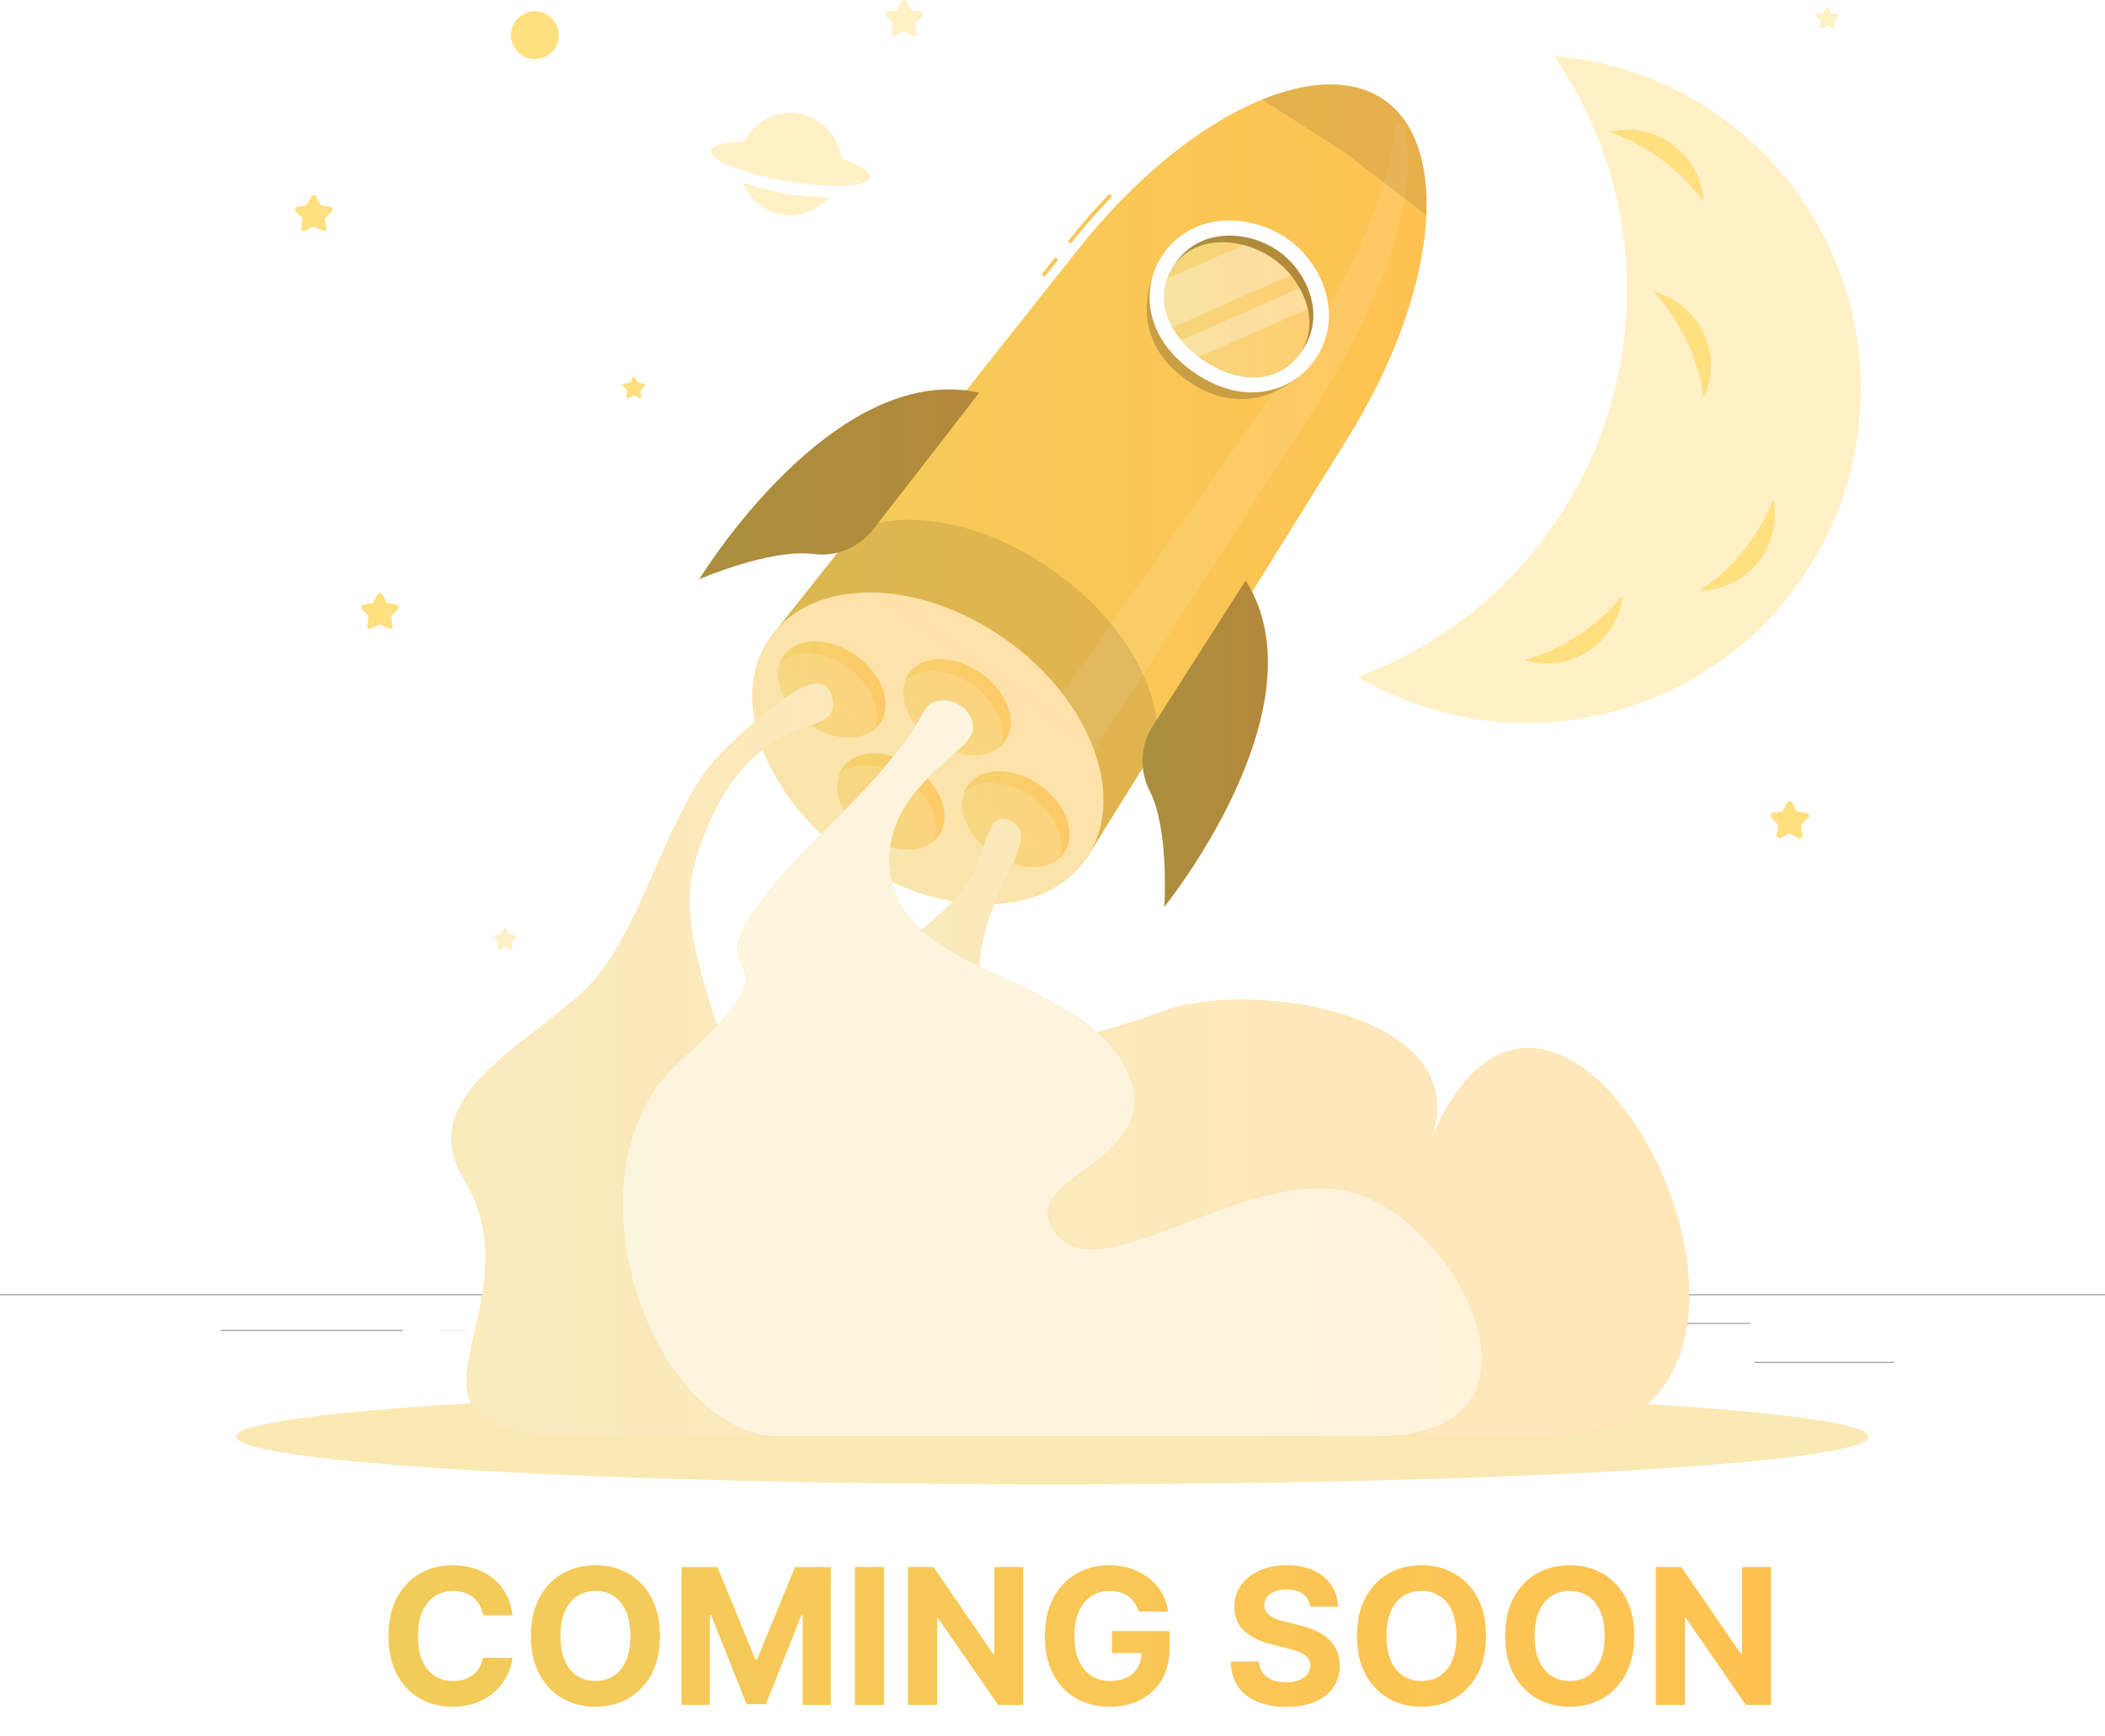 <svg width="200" height="165" viewBox="0 0 200 165" fill="none" xmlns="http://www.w3.org/2000/svg">
<path d="M200 122.984H0V123.084H200V122.984Z" fill="#9D999A"/>
<path d="M179.961 129.419H166.713V129.519H179.961V129.419Z" fill="#9D999A"/>
<path d="M132.488 130.508H129.012V130.608H132.488V130.508Z" fill="#EBEBEB"/>
<path d="M166.313 125.709H158.637V125.809H166.313V125.709Z" fill="#9D999A"/>
<path d="M38.26 126.378H20.984V126.478H38.26V126.378Z" fill="#9D999A"/>
<path d="M44.356 126.378H41.824V126.478H44.356V126.378Z" fill="#EBEBEB"/>
<path d="M90.06 128.066H52.588V128.166H90.06V128.066Z" fill="#EBEBEB"/>
<path d="M86.147 0.159L86.483 0.843C86.503 0.883 86.532 0.918 86.569 0.943C86.605 0.969 86.647 0.986 86.691 0.991L87.447 1.103C87.497 1.111 87.544 1.132 87.583 1.165C87.621 1.198 87.65 1.241 87.665 1.289C87.68 1.337 87.682 1.389 87.67 1.438C87.657 1.487 87.632 1.532 87.595 1.567L87.051 2.103C87.019 2.133 86.995 2.171 86.981 2.213C86.967 2.255 86.964 2.3 86.971 2.343L87.099 3.095C87.109 3.146 87.104 3.198 87.085 3.246C87.066 3.295 87.033 3.336 86.991 3.366C86.949 3.397 86.899 3.414 86.848 3.417C86.796 3.42 86.745 3.408 86.699 3.383L86.023 3.027C85.984 3.007 85.941 2.997 85.897 2.997C85.853 2.997 85.81 3.007 85.771 3.027L85.091 3.383C85.046 3.408 84.995 3.42 84.943 3.417C84.891 3.414 84.842 3.397 84.8 3.366C84.758 3.336 84.725 3.295 84.706 3.246C84.687 3.198 84.682 3.146 84.691 3.095L84.823 2.343C84.83 2.3 84.826 2.255 84.812 2.213C84.798 2.172 84.775 2.134 84.743 2.103L84.195 1.567C84.159 1.532 84.133 1.487 84.121 1.437C84.109 1.388 84.111 1.336 84.127 1.288C84.143 1.239 84.172 1.196 84.211 1.164C84.25 1.131 84.297 1.11 84.347 1.103L85.103 0.991C85.147 0.985 85.189 0.968 85.225 0.943C85.262 0.917 85.291 0.883 85.311 0.843L85.647 0.159C85.669 0.112 85.705 0.071 85.749 0.043C85.793 0.015 85.845 0 85.897 0C85.95 0 86.001 0.015 86.046 0.043C86.09 0.071 86.125 0.112 86.147 0.159Z" fill="#FFF0C5"/>
<path d="M36.344 56.498L36.684 57.186C36.704 57.225 36.733 57.259 36.768 57.285C36.804 57.311 36.845 57.327 36.888 57.334L37.644 57.446C37.695 57.453 37.742 57.474 37.781 57.507C37.82 57.539 37.849 57.582 37.865 57.63C37.881 57.679 37.883 57.73 37.871 57.78C37.858 57.829 37.833 57.874 37.796 57.91L37.248 58.442C37.217 58.473 37.194 58.512 37.18 58.554C37.167 58.597 37.164 58.642 37.172 58.686L37.3 59.438C37.31 59.489 37.305 59.541 37.286 59.589C37.267 59.637 37.234 59.679 37.192 59.709C37.15 59.739 37.1 59.757 37.049 59.76C36.997 59.763 36.946 59.751 36.9 59.726L36.224 59.37C36.185 59.35 36.141 59.34 36.096 59.34C36.052 59.34 36.008 59.35 35.968 59.37L35.292 59.726C35.247 59.751 35.196 59.763 35.144 59.76C35.093 59.757 35.043 59.739 35.001 59.709C34.959 59.679 34.926 59.637 34.907 59.589C34.888 59.541 34.883 59.489 34.892 59.438L35.02 58.686C35.028 58.642 35.026 58.597 35.012 58.554C34.999 58.512 34.976 58.473 34.944 58.442L34.4 57.91C34.364 57.874 34.338 57.829 34.326 57.78C34.314 57.73 34.316 57.679 34.332 57.63C34.348 57.582 34.377 57.539 34.416 57.507C34.455 57.474 34.502 57.453 34.552 57.446L35.308 57.334C35.352 57.327 35.393 57.311 35.429 57.285C35.464 57.259 35.493 57.225 35.512 57.186L35.852 56.498C35.874 56.451 35.909 56.412 35.953 56.384C35.996 56.356 36.047 56.342 36.098 56.342C36.15 56.342 36.2 56.356 36.244 56.384C36.288 56.412 36.322 56.451 36.344 56.498Z" fill="#FFDF7F"/>
<path d="M30.064 18.698L30.4 19.382C30.419 19.421 30.448 19.456 30.483 19.483C30.518 19.509 30.56 19.526 30.604 19.534L31.36 19.642C31.41 19.649 31.457 19.671 31.496 19.704C31.535 19.737 31.563 19.78 31.579 19.829C31.595 19.877 31.597 19.929 31.585 19.979C31.573 20.028 31.548 20.074 31.512 20.11L30.964 20.642C30.933 20.673 30.909 20.711 30.895 20.752C30.881 20.794 30.878 20.838 30.884 20.882L31.016 21.638C31.025 21.688 31.02 21.741 31.001 21.789C30.982 21.837 30.949 21.879 30.907 21.909C30.865 21.939 30.816 21.957 30.764 21.96C30.712 21.963 30.661 21.951 30.616 21.926L29.94 21.57C29.9 21.548 29.856 21.537 29.812 21.537C29.767 21.537 29.723 21.548 29.684 21.57L29.008 21.926C28.962 21.951 28.911 21.963 28.859 21.96C28.808 21.957 28.758 21.939 28.716 21.909C28.674 21.879 28.641 21.837 28.622 21.789C28.603 21.741 28.598 21.688 28.608 21.638L28.736 20.882C28.744 20.838 28.741 20.793 28.727 20.751C28.713 20.709 28.688 20.672 28.656 20.642L28.112 20.11C28.074 20.075 28.047 20.03 28.034 19.98C28.021 19.93 28.023 19.878 28.038 19.829C28.053 19.78 28.082 19.736 28.122 19.703C28.161 19.67 28.209 19.649 28.26 19.642L29.016 19.534C29.06 19.526 29.102 19.509 29.138 19.483C29.174 19.456 29.203 19.422 29.224 19.382L29.56 18.698C29.581 18.649 29.617 18.608 29.661 18.579C29.706 18.55 29.758 18.534 29.812 18.534C29.865 18.534 29.917 18.55 29.962 18.579C30.006 18.608 30.042 18.649 30.064 18.698Z" fill="#FFDF7F"/>
<path d="M60.372 35.892L60.572 36.292C60.584 36.315 60.602 36.336 60.623 36.351C60.645 36.366 60.669 36.376 60.696 36.38L61.148 36.444C61.178 36.449 61.206 36.462 61.229 36.482C61.252 36.502 61.269 36.528 61.278 36.557C61.287 36.586 61.288 36.617 61.281 36.647C61.273 36.676 61.258 36.703 61.236 36.724L60.912 37.044C60.892 37.062 60.878 37.085 60.87 37.11C60.861 37.135 60.859 37.162 60.864 37.188L60.94 37.636C60.946 37.666 60.944 37.698 60.932 37.726C60.921 37.755 60.902 37.78 60.877 37.798C60.852 37.817 60.823 37.827 60.792 37.829C60.761 37.831 60.73 37.823 60.704 37.808L60.304 37.596C60.28 37.584 60.254 37.578 60.228 37.578C60.201 37.578 60.175 37.584 60.152 37.596L59.752 37.808C59.725 37.823 59.694 37.831 59.663 37.829C59.633 37.827 59.603 37.817 59.578 37.798C59.553 37.78 59.534 37.755 59.523 37.726C59.512 37.698 59.509 37.666 59.516 37.636L59.592 37.188C59.596 37.162 59.594 37.135 59.586 37.11C59.577 37.085 59.563 37.062 59.544 37.044L59.216 36.724C59.194 36.703 59.178 36.675 59.171 36.646C59.163 36.616 59.165 36.584 59.174 36.555C59.184 36.526 59.201 36.5 59.225 36.48C59.249 36.461 59.277 36.448 59.308 36.444L59.76 36.38C59.786 36.376 59.811 36.366 59.832 36.351C59.854 36.336 59.871 36.315 59.884 36.292L60.084 35.892C60.099 35.867 60.12 35.847 60.145 35.832C60.17 35.818 60.199 35.81 60.228 35.81C60.257 35.81 60.285 35.818 60.31 35.832C60.336 35.847 60.357 35.867 60.372 35.892Z" fill="#FFDF7F"/>
<path d="M48.112 88.306L48.312 88.706C48.324 88.73 48.342 88.75 48.363 88.766C48.385 88.782 48.41 88.793 48.436 88.798L48.888 88.862C48.919 88.866 48.947 88.878 48.971 88.898C48.995 88.918 49.012 88.944 49.022 88.973C49.031 89.002 49.032 89.033 49.025 89.063C49.018 89.093 49.002 89.12 48.98 89.142L48.652 89.458C48.633 89.477 48.618 89.5 48.61 89.526C48.602 89.552 48.6 89.579 48.604 89.606L48.684 90.054C48.69 90.084 48.686 90.115 48.675 90.144C48.663 90.172 48.643 90.197 48.618 90.215C48.593 90.233 48.564 90.243 48.533 90.245C48.502 90.247 48.471 90.24 48.444 90.226L48.044 90.014C48.021 90.002 47.995 89.995 47.968 89.995C47.942 89.995 47.916 90.002 47.892 90.014L47.492 90.226C47.465 90.239 47.435 90.245 47.405 90.243C47.375 90.24 47.346 90.23 47.322 90.212C47.297 90.194 47.278 90.17 47.267 90.142C47.255 90.114 47.252 90.083 47.256 90.054L47.332 89.606C47.337 89.579 47.336 89.552 47.328 89.526C47.321 89.501 47.307 89.477 47.288 89.458L46.96 89.142C46.938 89.12 46.923 89.094 46.915 89.064C46.908 89.034 46.909 89.003 46.918 88.974C46.927 88.945 46.944 88.919 46.967 88.899C46.99 88.879 47.018 88.866 47.048 88.862L47.5 88.798C47.527 88.794 47.552 88.783 47.574 88.767C47.595 88.751 47.613 88.73 47.624 88.706L47.828 88.306C47.843 88.281 47.863 88.26 47.888 88.246C47.913 88.231 47.941 88.224 47.97 88.224C47.999 88.224 48.027 88.231 48.052 88.246C48.077 88.26 48.098 88.281 48.112 88.306Z" fill="#FFF0C5"/>
<path d="M173.761 0.784L173.961 1.184C173.972 1.208 173.99 1.229 174.011 1.244C174.033 1.26 174.058 1.269 174.085 1.272L174.537 1.34C174.567 1.344 174.596 1.357 174.62 1.377C174.643 1.396 174.661 1.422 174.67 1.451C174.68 1.48 174.681 1.512 174.674 1.542C174.667 1.571 174.651 1.599 174.629 1.62L174.301 1.936C174.282 1.954 174.268 1.977 174.259 2.002C174.251 2.027 174.249 2.054 174.253 2.08L174.333 2.532C174.338 2.562 174.335 2.594 174.323 2.622C174.311 2.651 174.292 2.675 174.267 2.693C174.242 2.711 174.212 2.722 174.181 2.724C174.151 2.726 174.12 2.719 174.093 2.704L173.693 2.492C173.669 2.48 173.643 2.474 173.617 2.474C173.591 2.474 173.564 2.48 173.541 2.492L173.141 2.704C173.114 2.718 173.084 2.724 173.054 2.721C173.024 2.719 172.995 2.708 172.97 2.69C172.946 2.672 172.927 2.648 172.915 2.62C172.904 2.592 172.9 2.562 172.905 2.532L172.981 2.08C172.986 2.054 172.984 2.028 172.976 2.003C172.969 1.978 172.955 1.955 172.937 1.936L172.601 1.624C172.579 1.603 172.563 1.576 172.556 1.546C172.548 1.517 172.549 1.486 172.558 1.457C172.567 1.428 172.585 1.402 172.608 1.382C172.631 1.362 172.659 1.349 172.689 1.344L173.141 1.276C173.168 1.274 173.193 1.264 173.215 1.249C173.237 1.233 173.254 1.212 173.265 1.188L173.469 0.788C173.481 0.76 173.501 0.735 173.527 0.718C173.553 0.701 173.583 0.692 173.614 0.691C173.645 0.691 173.675 0.7 173.701 0.716C173.727 0.732 173.748 0.756 173.761 0.784Z" fill="#FFF0C5"/>
<path d="M170.285 76.274L170.633 76.982C170.652 77.023 170.682 77.058 170.719 77.085C170.756 77.111 170.799 77.128 170.845 77.134L171.645 77.25C171.697 77.257 171.746 77.278 171.787 77.312C171.827 77.346 171.857 77.391 171.874 77.441C171.89 77.491 171.892 77.545 171.879 77.596C171.866 77.647 171.839 77.693 171.801 77.73L171.201 78.282C171.168 78.314 171.144 78.354 171.131 78.398C171.117 78.442 171.113 78.488 171.121 78.534L171.257 79.334C171.263 79.384 171.257 79.435 171.237 79.482C171.217 79.529 171.185 79.57 171.144 79.6C171.103 79.63 171.055 79.649 171.005 79.654C170.954 79.659 170.903 79.651 170.857 79.63L170.157 79.262C170.116 79.24 170.071 79.229 170.025 79.229C169.979 79.229 169.933 79.24 169.893 79.262L169.201 79.622C169.155 79.644 169.103 79.654 169.052 79.649C169.001 79.645 168.952 79.626 168.911 79.596C168.869 79.565 168.837 79.524 168.818 79.476C168.798 79.428 168.792 79.376 168.801 79.326L168.933 78.526C168.941 78.48 168.938 78.434 168.924 78.39C168.91 78.346 168.886 78.306 168.853 78.274L168.285 77.722C168.248 77.684 168.222 77.638 168.21 77.587C168.199 77.536 168.201 77.482 168.218 77.433C168.234 77.383 168.264 77.339 168.304 77.305C168.344 77.272 168.393 77.249 168.445 77.242L169.225 77.126C169.27 77.12 169.313 77.103 169.35 77.077C169.387 77.05 169.417 77.015 169.437 76.974L169.789 76.266C169.814 76.222 169.851 76.186 169.895 76.161C169.939 76.136 169.988 76.123 170.039 76.124C170.09 76.125 170.139 76.139 170.182 76.165C170.225 76.192 170.261 76.229 170.285 76.274Z" fill="#FFDF7F"/>
<path d="M127.435 9.981C127.435 10.086 127.404 10.189 127.345 10.277C127.287 10.364 127.204 10.432 127.107 10.473C127.009 10.513 126.902 10.524 126.799 10.503C126.696 10.482 126.601 10.432 126.527 10.357C126.453 10.283 126.402 10.188 126.381 10.085C126.361 9.982 126.371 9.875 126.412 9.778C126.452 9.68 126.52 9.597 126.608 9.539C126.695 9.48 126.798 9.449 126.903 9.449C127.044 9.449 127.179 9.505 127.279 9.605C127.379 9.705 127.435 9.84 127.435 9.981Z" fill="#FFDF7F"/>
<path d="M142.705 113.089C142.705 113.194 142.673 113.297 142.615 113.384C142.557 113.472 142.473 113.54 142.376 113.58C142.279 113.62 142.172 113.631 142.069 113.61C141.966 113.59 141.871 113.539 141.796 113.465C141.722 113.39 141.671 113.296 141.651 113.192C141.63 113.089 141.641 112.982 141.681 112.885C141.721 112.788 141.79 112.705 141.877 112.646C141.965 112.588 142.067 112.557 142.173 112.557C142.243 112.556 142.312 112.57 142.377 112.596C142.442 112.623 142.5 112.662 142.55 112.711C142.6 112.761 142.639 112.82 142.665 112.884C142.692 112.949 142.705 113.019 142.705 113.089Z" fill="#FFF0C5"/>
<path d="M53.101 3.347C53.101 3.797 52.967 4.237 52.717 4.612C52.467 4.986 52.112 5.278 51.696 5.45C51.28 5.622 50.822 5.667 50.381 5.58C49.939 5.492 49.534 5.275 49.215 4.957C48.897 4.638 48.68 4.233 48.593 3.791C48.505 3.35 48.55 2.892 48.722 2.476C48.894 2.06 49.186 1.705 49.56 1.455C49.935 1.205 50.375 1.071 50.825 1.071C51.428 1.071 52.007 1.311 52.434 1.738C52.861 2.165 53.101 2.744 53.101 3.347Z" fill="#FFDF7F"/>
<path d="M74.636 18.386C76.01 18.627 77.402 18.746 78.796 18.742C78.25 19.38 77.549 19.865 76.759 20.151C75.97 20.437 75.12 20.514 74.292 20.374C73.464 20.234 72.687 19.881 72.035 19.351C71.384 18.821 70.882 18.132 70.576 17.35C71.897 17.812 73.255 18.159 74.636 18.386Z" fill="#FFF0C5"/>
<path d="M75.345 14.188C73.762 13.905 72.152 13.792 70.545 13.852C70.946 12.8 71.699 11.919 72.677 11.36C73.654 10.801 74.796 10.599 75.906 10.788C77.016 10.976 78.027 11.545 78.765 12.395C79.503 13.246 79.923 14.326 79.953 15.452C78.466 14.868 76.922 14.444 75.345 14.188Z" fill="#FFF0C5"/>
<path d="M82.653 16.849C82.808 15.934 79.555 14.622 75.388 13.918C71.221 13.214 67.718 13.385 67.563 14.3C67.409 15.214 70.661 16.527 74.828 17.231C78.995 17.935 82.499 17.764 82.653 16.849Z" fill="#FFF0C5"/>
<path d="M173.456 51.142C171.594 54.87 169.015 58.195 165.868 60.926C162.721 63.658 159.067 65.742 155.114 67.061C151.16 68.38 146.986 68.907 142.83 68.612C138.673 68.317 134.615 67.206 130.888 65.342C130.24 65.022 129.612 64.682 129.012 64.322C134.608 62.247 139.657 58.92 143.773 54.597C147.888 50.274 150.962 45.068 152.76 39.376C154.558 33.684 155.033 27.657 154.147 21.754C153.262 15.851 151.04 10.228 147.652 5.314C152.825 5.739 157.815 7.426 162.185 10.226C166.555 13.027 170.171 16.857 172.718 21.379C175.264 25.902 176.663 30.98 176.792 36.169C176.921 41.358 175.775 46.499 173.456 51.142Z" fill="#FFF0C5"/>
<path d="M158.944 13.764C159.798 14.395 160.501 15.206 161.005 16.14C161.508 17.074 161.799 18.108 161.856 19.168C160.749 17.637 159.41 16.288 157.888 15.168C156.373 14.043 154.695 13.155 152.912 12.536C153.946 12.282 155.023 12.261 156.066 12.473C157.109 12.685 158.092 13.126 158.944 13.764Z" fill="#FFDF7F"/>
<path d="M150.932 61.858C150.045 62.443 149.04 62.824 147.989 62.975C146.938 63.126 145.867 63.042 144.852 62.73C146.665 62.216 148.387 61.422 149.956 60.378C151.535 59.344 152.947 58.075 154.144 56.614C154.029 57.671 153.681 58.69 153.126 59.596C152.57 60.503 151.821 61.276 150.932 61.858Z" fill="#FFDF7F"/>
<path d="M161.865 31.657C162.319 32.617 162.555 33.666 162.555 34.727C162.555 35.789 162.319 36.838 161.865 37.797C161.616 35.929 161.076 34.111 160.265 32.409C159.466 30.701 158.411 29.124 157.137 27.733C158.165 27.998 159.123 28.487 159.94 29.166C160.758 29.844 161.415 30.695 161.865 31.657Z" fill="#FFDF7F"/>
<path d="M167.02 53.441C166.355 54.269 165.514 54.939 164.559 55.404C163.604 55.868 162.558 56.116 161.496 56.129C163.066 55.086 164.463 53.804 165.636 52.329C166.824 50.862 167.782 49.224 168.476 47.469C168.689 48.51 168.669 49.585 168.417 50.618C168.166 51.651 167.688 52.614 167.02 53.441Z" fill="#FFDF7F"/>
<path d="M99.999 141.048C142.832 141.048 177.555 139.021 177.555 136.52C177.555 134.019 142.832 131.992 99.999 131.992C57.166 131.992 22.443 134.019 22.443 136.52C22.443 139.021 57.166 141.048 99.999 141.048Z" fill="#FBE9B4"/>
<path d="M101.739 23.154L101.459 22.934C102.719 21.334 104.043 19.83 105.395 18.422L105.647 18.67C104.303 20.066 102.987 21.578 101.739 23.154Z" fill="url(#paint0_linear_807_34320)"/>
<path d="M100.245 24.47L98.955 26.097L99.231 26.315L100.521 24.689L100.245 24.47Z" fill="url(#paint1_linear_807_34320)"/>
<path d="M127.999 41.711C136.691 27.739 137.875 13.971 131.547 9.515C125.219 5.059 112.655 10.811 102.427 23.703L73.199 60.571L103.167 81.675L127.999 41.711Z" fill="url(#paint2_linear_807_34320)"/>
<path opacity="0.1" d="M124.579 39.303L99.139 78.851L96.027 72.903L121.295 36.823C128.439 26.619 132.443 17.295 132.459 12.103C132.459 12.003 132.493 11.905 132.558 11.828C132.622 11.751 132.711 11.699 132.81 11.682C132.909 11.665 133.011 11.683 133.098 11.734C133.184 11.785 133.25 11.864 133.283 11.959C135.083 17.139 131.963 27.827 124.579 39.303Z" fill="white"/>
<path d="M103.149 81.665C107.194 75.919 103.765 66.537 95.488 60.709C87.212 54.882 77.223 54.815 73.177 60.561C69.131 66.307 72.561 75.689 80.837 81.517C89.114 87.344 99.103 87.41 103.149 81.665Z" fill="url(#paint3_linear_807_34320)"/>
<path opacity="0.5" d="M103.149 81.665C107.194 75.919 103.765 66.537 95.488 60.709C87.212 54.882 77.223 54.815 73.177 60.561C69.131 66.307 72.561 75.689 80.837 81.517C89.114 87.344 99.103 87.41 103.149 81.665Z" fill="white"/>
<path opacity="0.1" d="M100.038 54.199C93.462 49.567 86.002 48.243 81.238 50.407L73.818 59.759C78.218 54.847 87.622 55.183 95.486 60.719C103.35 66.255 106.842 75.011 103.69 80.799L109.918 70.799C110.454 65.547 106.686 58.879 100.038 54.199Z" fill="black"/>
<path opacity="0.2" d="M110.571 24.047C108.747 26.935 107.371 32.339 112.791 36.151C118.211 39.963 122.835 36.855 124.935 34.151L110.571 24.047Z" fill="black"/>
<path d="M126.215 30.823C125.595 35.983 119.631 39.747 113.371 35.339C107.111 30.931 108.643 24.047 113.291 21.739C116.155 20.307 119.803 20.939 122.299 22.675C124.795 24.411 126.599 27.623 126.215 30.823Z" fill="white"/>
<path d="M114.222 34.118C111.786 32.406 110.538 30.166 110.714 27.822C110.794 26.81 111.134 25.836 111.702 24.995C112.269 24.154 113.045 23.474 113.954 23.022C116.13 21.934 119.21 22.274 121.446 23.846C123.682 25.418 125.046 28.21 124.746 30.626C124.627 31.631 124.25 32.588 123.652 33.404C123.054 34.221 122.256 34.869 121.334 35.286C119.198 36.254 116.658 35.834 114.222 34.118Z" fill="url(#paint4_linear_807_34320)"/>
<path opacity="0.3" d="M114.222 34.118C111.786 32.406 110.538 30.166 110.714 27.822C110.794 26.81 111.134 25.836 111.702 24.995C112.269 24.154 113.045 23.474 113.954 23.022C116.13 21.934 119.21 22.274 121.446 23.846C123.682 25.418 125.046 28.21 124.746 30.626C124.627 31.631 124.25 32.588 123.652 33.404C123.054 34.221 122.256 34.869 121.334 35.286C119.198 36.254 116.658 35.834 114.222 34.118Z" fill="black"/>
<path d="M114.223 34.119C111.787 32.407 110.495 30.231 110.591 27.999C110.632 27.05 110.935 26.131 111.466 25.343C111.997 24.555 112.735 23.93 113.599 23.535C115.691 22.567 118.711 22.991 120.947 24.567C123.183 26.143 124.599 28.843 124.391 31.139C124.31 32.087 123.968 32.994 123.404 33.759C122.839 34.525 122.073 35.118 121.191 35.475C119.139 36.319 116.659 35.835 114.223 34.119Z" fill="url(#paint5_linear_807_34320)"/>
<path opacity="0.2" d="M114.223 34.119C111.787 32.407 110.495 30.231 110.591 27.999C110.632 27.05 110.935 26.131 111.466 25.343C111.997 24.555 112.735 23.93 113.599 23.535C115.691 22.567 118.711 22.991 120.947 24.567C123.183 26.143 124.599 28.843 124.391 31.139C124.31 32.087 123.968 32.994 123.404 33.759C122.839 34.525 122.073 35.118 121.191 35.475C119.139 36.319 116.659 35.835 114.223 34.119Z" fill="white"/>
<path opacity="0.3" d="M122.643 26.146L111.383 31.114C110.825 30.173 110.547 29.092 110.583 27.998C110.605 27.483 110.706 26.974 110.883 26.49L118.151 23.29C119.915 23.737 121.488 24.741 122.635 26.154L122.643 26.146Z" fill="white"/>
<path opacity="0.3" d="M124.258 29.351L113.926 33.903C113.305 33.447 112.739 32.921 112.238 32.335L123.478 27.375C123.83 27.994 124.092 28.659 124.258 29.351Z" fill="white"/>
<path opacity="0.1" d="M135.522 20.443L127.811 14.524L119.922 9.455C124.542 7.571 128.682 7.499 131.546 9.515C134.41 11.531 135.738 15.459 135.522 20.443Z" fill="black"/>
<path opacity="0.5" d="M95.481 70.416C96.742 68.626 95.721 65.737 93.201 63.963C90.681 62.188 87.617 62.201 86.356 63.991C85.096 65.781 86.117 68.671 88.637 70.445C91.156 72.219 94.221 72.206 95.481 70.416Z" fill="url(#paint6_linear_807_34320)"/>
<path opacity="0.5" d="M83.599 68.736C82.339 70.524 79.275 70.54 76.755 68.764C74.235 66.989 73.211 64.1 74.471 62.312C75.731 60.525 78.799 60.508 81.319 62.285C83.839 64.061 84.843 66.948 83.599 68.736Z" fill="url(#paint7_linear_807_34320)"/>
<path opacity="0.5" d="M101.082 81.059C99.822 82.851 96.758 82.863 94.238 81.087C91.718 79.311 90.698 76.423 91.958 74.635C93.218 72.847 96.282 72.831 98.802 74.607C101.322 76.383 102.342 79.271 101.082 81.059Z" fill="url(#paint8_linear_807_34320)"/>
<path opacity="0.5" d="M89.199 79.374C87.939 81.162 84.875 81.174 82.355 79.402C79.835 77.63 78.815 74.738 80.075 72.946C81.335 71.154 84.399 71.146 86.919 72.918C89.439 74.69 90.443 77.582 89.199 79.374Z" fill="url(#paint9_linear_807_34320)"/>
<path opacity="0.5" d="M95.487 70.423C95.354 70.612 95.198 70.784 95.023 70.935C95.723 69.151 94.667 66.675 92.415 65.091C90.163 63.507 87.479 63.347 86.035 64.603C86.12 64.39 86.229 64.187 86.359 63.999C87.619 62.211 90.687 62.195 93.207 63.971C95.727 65.747 96.743 68.631 95.487 70.423Z" fill="url(#paint10_linear_807_34320)"/>
<path opacity="0.5" d="M83.598 68.735C83.466 68.923 83.311 69.095 83.138 69.247C83.838 67.459 82.786 64.987 80.53 63.399C78.274 61.811 75.594 61.655 74.15 62.915C74.234 62.702 74.343 62.499 74.474 62.311C75.734 60.519 78.798 60.507 81.318 62.283C83.838 64.059 84.842 66.943 83.598 68.735Z" fill="url(#paint11_linear_807_34320)"/>
<path opacity="0.5" d="M101.083 81.064C100.95 81.251 100.796 81.421 100.623 81.572C101.323 79.784 100.267 77.312 98.015 75.728C95.763 74.144 93.079 73.98 91.635 75.244C91.718 75.029 91.827 74.825 91.959 74.636C93.219 72.844 96.283 72.832 98.803 74.608C101.323 76.384 102.347 79.272 101.083 81.064Z" fill="url(#paint12_linear_807_34320)"/>
<path opacity="0.5" d="M89.198 79.374C89.067 79.563 88.913 79.734 88.738 79.882C89.438 78.098 88.382 75.622 86.13 74.038C83.878 72.454 81.194 72.294 79.75 73.554C79.832 73.339 79.941 73.135 80.074 72.946C81.334 71.154 84.398 71.146 86.918 72.918C89.438 74.69 90.442 77.582 89.198 79.374Z" fill="url(#paint13_linear_807_34320)"/>
<path d="M93.031 37.313C93.031 37.313 87.631 44.321 82.927 50.353C82.259 51.194 81.384 51.846 80.388 52.247C79.391 52.647 78.308 52.782 77.243 52.637C73.135 52.129 66.443 55.037 66.443 55.037C66.443 55.037 79.103 34.241 93.031 37.313Z" fill="url(#paint14_linear_807_34320)"/>
<path opacity="0.3" d="M93.031 37.313C93.031 37.313 87.631 44.321 82.927 50.353C82.259 51.194 81.384 51.846 80.388 52.247C79.391 52.647 78.308 52.782 77.243 52.637C73.135 52.129 66.443 55.037 66.443 55.037C66.443 55.037 79.103 34.241 93.031 37.313Z" fill="black"/>
<path d="M118.353 55.152C118.353 55.152 113.597 62.596 109.481 69.056C108.915 69.969 108.596 71.013 108.555 72.086C108.515 73.159 108.754 74.224 109.249 75.176C111.113 78.876 110.625 86.172 110.625 86.172C110.625 86.172 125.941 67.224 118.353 55.152Z" fill="url(#paint15_linear_807_34320)"/>
<path opacity="0.3" d="M118.353 55.152C118.353 55.152 113.597 62.596 109.481 69.056C108.915 69.969 108.596 71.013 108.555 72.086C108.515 73.159 108.754 74.224 109.249 75.176C111.113 78.876 110.625 86.172 110.625 86.172C110.625 86.172 125.941 67.224 118.353 55.152Z" fill="black"/>
<path d="M135.803 108.667C140.799 96.443 119.199 92.979 110.651 96.047C102.103 99.115 93.387 101.395 93.051 93.215C92.715 85.035 99.299 79.963 96.159 78.075C94.419 77.027 93.923 78.875 93.063 81.571C90.431 89.831 75.523 91.799 82.383 103.755C89.243 115.711 85.583 113.115 74.043 117.911C62.503 122.707 68.443 136.519 79.607 136.519H146.839C177.655 136.519 148.479 77.535 135.803 108.667Z" fill="url(#paint16_linear_807_34320)"/>
<path opacity="0.6" d="M135.803 108.667C140.799 96.443 119.199 92.979 110.651 96.047C102.103 99.115 93.387 101.395 93.051 93.215C92.715 85.035 99.299 79.963 96.159 78.075C94.419 77.027 93.923 78.875 93.063 81.571C90.431 89.831 75.523 91.799 82.383 103.755C89.243 115.711 85.583 113.115 74.043 117.911C62.503 122.707 68.443 136.519 79.607 136.519H146.839C177.655 136.519 148.479 77.535 135.803 108.667Z" fill="white"/>
<path d="M79.019 66.059C78.123 62.947 73.275 66.859 68.499 71.599C63.723 76.339 61.367 87.159 56.747 92.799C52.127 98.439 38.899 103.535 44.071 112.023C51.699 124.531 34.167 136.531 54.931 136.531H97.519C105.307 136.531 113.751 127.007 101.623 120.531C89.495 114.055 71.327 129.155 66.423 114.751C63.991 107.603 72.823 110.883 68.731 99.179C64.639 87.475 64.911 84.287 66.995 79.071C72.067 66.359 80.399 70.787 79.019 66.059Z" fill="url(#paint17_linear_807_34320)"/>
<path opacity="0.6" d="M79.019 66.059C78.123 62.947 73.275 66.859 68.499 71.599C63.723 76.339 61.367 87.159 56.747 92.799C52.127 98.439 38.899 103.535 44.071 112.023C51.699 124.531 34.167 136.531 54.931 136.531H97.519C105.307 136.531 113.751 127.007 101.623 120.531C89.495 114.055 71.327 129.155 66.423 114.751C63.991 107.603 72.823 110.883 68.731 99.179C64.639 87.475 64.911 84.287 66.995 79.071C72.067 66.359 80.399 70.787 79.019 66.059Z" fill="white"/>
<path d="M87.847 67.494C88.903 65.566 92.527 66.722 92.447 69.246C92.367 71.77 82.983 75.078 84.727 83.794C86.471 92.51 103.223 93.134 107.155 101.866C111.087 110.598 95.855 111.822 100.399 117.282C104.943 122.742 118.967 110.202 128.959 113.426C138.951 116.65 148.935 136.518 130.607 136.518H74.131C61.851 136.518 52.883 111.162 64.683 100.73C76.483 90.298 66.963 93.686 71.367 87.002C75.771 80.318 83.795 74.886 87.847 67.494Z" fill="url(#paint18_linear_807_34320)"/>
<path opacity="0.8" d="M87.847 67.494C88.903 65.566 92.527 66.722 92.447 69.246C92.367 71.77 82.983 75.078 84.727 83.794C86.471 92.51 103.223 93.134 107.155 101.866C111.087 110.598 95.855 111.822 100.399 117.282C104.943 122.742 118.967 110.202 128.959 113.426C138.951 116.65 148.935 136.518 130.607 136.518H74.131C61.851 136.518 52.883 111.162 64.683 100.73C76.483 90.298 66.963 93.686 71.367 87.002C75.771 80.318 83.795 74.886 87.847 67.494Z" fill="white"/>
<g filter="url(#filter0_d_807_34320)">
<path d="M48.688 152.492H45.889C45.837 152.13 45.733 151.808 45.575 151.527C45.418 151.241 45.215 150.999 44.968 150.798C44.721 150.598 44.435 150.445 44.111 150.338C43.792 150.232 43.445 150.178 43.07 150.178C42.392 150.178 41.802 150.347 41.299 150.683C40.796 151.016 40.406 151.501 40.129 152.141C39.852 152.776 39.714 153.547 39.714 154.455C39.714 155.388 39.852 156.172 40.129 156.807C40.41 157.442 40.803 157.921 41.305 158.245C41.808 158.569 42.39 158.731 43.05 158.731C43.421 158.731 43.764 158.682 44.08 158.584C44.399 158.486 44.682 158.343 44.93 158.156C45.177 157.964 45.381 157.732 45.543 157.459C45.709 157.186 45.825 156.875 45.889 156.526L48.688 156.538C48.616 157.139 48.435 157.719 48.145 158.277C47.859 158.831 47.474 159.327 46.988 159.766C46.506 160.201 45.931 160.546 45.262 160.802C44.597 161.053 43.845 161.179 43.006 161.179C41.838 161.179 40.794 160.915 39.874 160.386C38.957 159.858 38.233 159.093 37.7 158.092C37.172 157.09 36.908 155.878 36.908 154.455C36.908 153.027 37.176 151.812 37.713 150.811C38.25 149.81 38.979 149.047 39.899 148.523C40.82 147.994 41.855 147.73 43.006 147.73C43.764 147.73 44.467 147.837 45.115 148.05C45.767 148.263 46.344 148.574 46.847 148.983C47.35 149.388 47.759 149.884 48.075 150.472C48.394 151.06 48.599 151.734 48.688 152.492ZM62.703 154.455C62.703 155.882 62.432 157.097 61.891 158.098C61.354 159.099 60.621 159.864 59.692 160.393C58.767 160.917 57.728 161.179 56.573 161.179C55.409 161.179 54.365 160.915 53.441 160.386C52.516 159.858 51.785 159.093 51.248 158.092C50.711 157.09 50.443 155.878 50.443 154.455C50.443 153.027 50.711 151.812 51.248 150.811C51.785 149.81 52.516 149.047 53.441 148.523C54.365 147.994 55.409 147.73 56.573 147.73C57.728 147.73 58.767 147.994 59.692 148.523C60.621 149.047 61.354 149.81 61.891 150.811C62.432 151.812 62.703 153.027 62.703 154.455ZM59.897 154.455C59.897 153.53 59.758 152.75 59.481 152.115C59.209 151.48 58.823 150.999 58.324 150.67C57.826 150.342 57.242 150.178 56.573 150.178C55.904 150.178 55.32 150.342 54.821 150.67C54.323 150.999 53.935 151.48 53.658 152.115C53.385 152.75 53.249 153.53 53.249 154.455C53.249 155.379 53.385 156.159 53.658 156.794C53.935 157.429 54.323 157.911 54.821 158.239C55.32 158.567 55.904 158.731 56.573 158.731C57.242 158.731 57.826 158.567 58.324 158.239C58.823 157.911 59.209 157.429 59.481 156.794C59.758 156.159 59.897 155.379 59.897 154.455ZM64.753 147.909H68.166L71.772 156.705H71.925L75.53 147.909H78.943V161H76.259V152.479H76.15L72.762 160.936H70.934L67.546 152.447H67.438V161H64.753V147.909ZM83.992 147.909V161H81.224V147.909H83.992ZM97.218 147.909V161H94.828L89.132 152.761H89.036V161H86.269V147.909H88.698L94.348 156.142H94.463V147.909H97.218ZM108.185 152.141C108.096 151.83 107.97 151.555 107.808 151.316C107.646 151.073 107.448 150.869 107.214 150.702C106.984 150.532 106.719 150.402 106.421 150.312C106.127 150.223 105.801 150.178 105.443 150.178C104.774 150.178 104.186 150.344 103.679 150.677C103.176 151.009 102.784 151.493 102.503 152.128C102.222 152.759 102.081 153.53 102.081 154.442C102.081 155.354 102.219 156.129 102.496 156.768C102.773 157.408 103.165 157.896 103.673 158.232C104.18 158.565 104.778 158.731 105.469 158.731C106.095 158.731 106.63 158.62 107.073 158.398C107.521 158.173 107.862 157.855 108.096 157.446C108.335 157.037 108.454 156.553 108.454 155.995L109.016 156.078H105.641V153.994H111.119V155.643C111.119 156.794 110.876 157.783 110.391 158.609C109.905 159.432 109.236 160.067 108.384 160.514C107.531 160.957 106.555 161.179 105.456 161.179C104.229 161.179 103.151 160.908 102.222 160.367C101.293 159.822 100.568 159.048 100.048 158.047C99.533 157.041 99.275 155.848 99.275 154.467C99.275 153.406 99.428 152.46 99.735 151.629C100.046 150.794 100.481 150.087 101.039 149.507C101.597 148.928 102.247 148.487 102.989 148.184C103.73 147.881 104.533 147.73 105.398 147.73C106.14 147.73 106.83 147.839 107.469 148.056C108.109 148.269 108.675 148.572 109.17 148.964C109.668 149.356 110.075 149.822 110.391 150.364C110.706 150.901 110.908 151.493 110.998 152.141H108.185ZM124.466 151.674C124.415 151.158 124.195 150.758 123.808 150.472C123.42 150.187 122.893 150.044 122.229 150.044C121.777 150.044 121.396 150.108 121.085 150.236C120.773 150.359 120.535 150.532 120.369 150.754C120.207 150.975 120.126 151.227 120.126 151.508C120.117 151.742 120.166 151.947 120.273 152.121C120.384 152.296 120.535 152.447 120.727 152.575C120.918 152.699 121.14 152.808 121.391 152.901C121.643 152.991 121.911 153.067 122.197 153.131L123.373 153.413C123.944 153.54 124.468 153.711 124.945 153.924C125.423 154.137 125.836 154.399 126.185 154.71C126.535 155.021 126.805 155.388 126.997 155.81C127.193 156.232 127.293 156.715 127.298 157.261C127.293 158.062 127.089 158.756 126.684 159.344C126.283 159.928 125.704 160.382 124.945 160.706C124.191 161.026 123.281 161.185 122.216 161.185C121.159 161.185 120.239 161.023 119.455 160.7C118.675 160.376 118.065 159.896 117.626 159.261C117.192 158.622 116.964 157.832 116.942 156.89H119.621C119.651 157.329 119.776 157.695 119.998 157.989C120.224 158.279 120.524 158.499 120.899 158.648C121.278 158.793 121.707 158.865 122.184 158.865C122.653 158.865 123.06 158.797 123.405 158.661C123.754 158.524 124.025 158.335 124.217 158.092C124.408 157.849 124.504 157.57 124.504 157.254C124.504 156.96 124.417 156.713 124.242 156.513C124.072 156.312 123.82 156.142 123.488 156.001C123.16 155.861 122.757 155.733 122.28 155.618L120.854 155.26C119.751 154.991 118.879 154.572 118.24 154.001C117.601 153.43 117.283 152.661 117.288 151.693C117.283 150.901 117.494 150.208 117.92 149.616C118.351 149.023 118.941 148.561 119.691 148.229C120.441 147.896 121.293 147.73 122.248 147.73C123.219 147.73 124.067 147.896 124.792 148.229C125.521 148.561 126.087 149.023 126.492 149.616C126.897 150.208 127.106 150.894 127.119 151.674H124.466ZM141.189 154.455C141.189 155.882 140.919 157.097 140.377 158.098C139.84 159.099 139.107 159.864 138.178 160.393C137.254 160.917 136.214 161.179 135.059 161.179C133.896 161.179 132.852 160.915 131.927 160.386C131.002 159.858 130.271 159.093 129.735 158.092C129.198 157.09 128.929 155.878 128.929 154.455C128.929 153.027 129.198 151.812 129.735 150.811C130.271 149.81 131.002 149.047 131.927 148.523C132.852 147.994 133.896 147.73 135.059 147.73C136.214 147.73 137.254 147.994 138.178 148.523C139.107 149.047 139.84 149.81 140.377 150.811C140.919 151.812 141.189 153.027 141.189 154.455ZM138.383 154.455C138.383 153.53 138.244 152.75 137.968 152.115C137.695 151.48 137.309 150.999 136.811 150.67C136.312 150.342 135.728 150.178 135.059 150.178C134.39 150.178 133.806 150.342 133.308 150.67C132.809 150.999 132.421 151.48 132.144 152.115C131.872 152.75 131.735 153.53 131.735 154.455C131.735 155.379 131.872 156.159 132.144 156.794C132.421 157.429 132.809 157.911 133.308 158.239C133.806 158.567 134.39 158.731 135.059 158.731C135.728 158.731 136.312 158.567 136.811 158.239C137.309 157.911 137.695 157.429 137.968 156.794C138.244 156.159 138.383 155.379 138.383 154.455ZM155.269 154.455C155.269 155.882 154.999 157.097 154.457 158.098C153.92 159.099 153.188 159.864 152.259 160.393C151.334 160.917 150.294 161.179 149.139 161.179C147.976 161.179 146.932 160.915 146.007 160.386C145.082 159.858 144.352 159.093 143.815 158.092C143.278 157.09 143.009 155.878 143.009 154.455C143.009 153.027 143.278 151.812 143.815 150.811C144.352 149.81 145.082 149.047 146.007 148.523C146.932 147.994 147.976 147.73 149.139 147.73C150.294 147.73 151.334 147.994 152.259 148.523C153.188 149.047 153.92 149.81 154.457 150.811C154.999 151.812 155.269 153.027 155.269 154.455ZM152.463 154.455C152.463 153.53 152.325 152.75 152.048 152.115C151.775 151.48 151.389 150.999 150.891 150.67C150.392 150.342 149.808 150.178 149.139 150.178C148.47 150.178 147.886 150.342 147.388 150.67C146.889 150.999 146.501 151.48 146.224 152.115C145.952 152.75 145.815 153.53 145.815 154.455C145.815 155.379 145.952 156.159 146.224 156.794C146.501 157.429 146.889 157.911 147.388 158.239C147.886 158.567 148.47 158.731 149.139 158.731C149.808 158.731 150.392 158.567 150.891 158.239C151.389 157.911 151.775 157.429 152.048 156.794C152.325 156.159 152.463 155.379 152.463 154.455ZM168.269 147.909V161H165.878L160.183 152.761H160.087V161H157.319V147.909H159.748L165.399 156.142H165.514V147.909H168.269Z" fill="url(#paint19_linear_807_34320)"/>
</g>
<defs>
<filter id="filter0_d_807_34320" x="36.908" y="147.73" width="131.361" height="14.455" filterUnits="userSpaceOnUse" color-interpolation-filters="sRGB">
<feFlood flood-opacity="0" result="BackgroundImageFix"/>
<feColorMatrix in="SourceAlpha" type="matrix" values="0 0 0 0 0 0 0 0 0 0 0 0 0 0 0 0 0 0 127 0" result="hardAlpha"/>
<feOffset dy="1"/>
<feComposite in2="hardAlpha" operator="out"/>
<feColorMatrix type="matrix" values="0 0 0 0 0.381 0 0 0 0 0.381 0 0 0 0 0.381 0 0 0 0.4 0"/>
<feBlend mode="normal" in2="BackgroundImageFix" result="effect1_dropShadow_807_34320"/>
<feBlend mode="normal" in="SourceGraphic" in2="effect1_dropShadow_807_34320" result="shape"/>
</filter>
<linearGradient id="paint0_linear_807_34320" x1="101.459" y1="20.788" x2="105.647" y2="20.788" gradientUnits="userSpaceOnUse">
<stop stop-color="#F2CC5A"/>
<stop offset="1" stop-color="#FFC252"/>
</linearGradient>
<linearGradient id="paint1_linear_807_34320" x1="99.093" y1="26.206" x2="100.383" y2="24.58" gradientUnits="userSpaceOnUse">
<stop stop-color="#F2CC5A"/>
<stop offset="1" stop-color="#FFC252"/>
</linearGradient>
<linearGradient id="paint2_linear_807_34320" x1="73.199" y1="44.849" x2="135.545" y2="44.849" gradientUnits="userSpaceOnUse">
<stop stop-color="#F2CC5A"/>
<stop offset="1" stop-color="#FFC252"/>
</linearGradient>
<linearGradient id="paint3_linear_807_34320" x1="80.837" y1="81.517" x2="95.488" y2="60.709" gradientUnits="userSpaceOnUse">
<stop stop-color="#F2CC5A"/>
<stop offset="1" stop-color="#FFC252"/>
</linearGradient>
<linearGradient id="paint4_linear_807_34320" x1="110.697" y1="29.092" x2="124.787" y2="29.092" gradientUnits="userSpaceOnUse">
<stop stop-color="#F2CC5A"/>
<stop offset="1" stop-color="#FFC252"/>
</linearGradient>
<linearGradient id="paint5_linear_807_34320" x1="110.586" y1="29.45" x2="124.411" y2="29.45" gradientUnits="userSpaceOnUse">
<stop stop-color="#F2CC5A"/>
<stop offset="1" stop-color="#FFC252"/>
</linearGradient>
<linearGradient id="paint6_linear_807_34320" x1="88.637" y1="70.445" x2="93.201" y2="63.963" gradientUnits="userSpaceOnUse">
<stop stop-color="#F2CC5A"/>
<stop offset="1" stop-color="#FFC252"/>
</linearGradient>
<linearGradient id="paint7_linear_807_34320" x1="73.932" y1="65.525" x2="84.132" y2="65.525" gradientUnits="userSpaceOnUse">
<stop stop-color="#F2CC5A"/>
<stop offset="1" stop-color="#FFC252"/>
</linearGradient>
<linearGradient id="paint8_linear_807_34320" x1="91.418" y1="77.847" x2="101.622" y2="77.847" gradientUnits="userSpaceOnUse">
<stop stop-color="#F2CC5A"/>
<stop offset="1" stop-color="#FFC252"/>
</linearGradient>
<linearGradient id="paint9_linear_807_34320" x1="79.535" y1="76.159" x2="89.732" y2="76.159" gradientUnits="userSpaceOnUse">
<stop stop-color="#F2CC5A"/>
<stop offset="1" stop-color="#FFC252"/>
</linearGradient>
<linearGradient id="paint10_linear_807_34320" x1="86.035" y1="66.792" x2="96.025" y2="66.792" gradientUnits="userSpaceOnUse">
<stop stop-color="#F2CC5A"/>
<stop offset="1" stop-color="#FFC252"/>
</linearGradient>
<linearGradient id="paint11_linear_807_34320" x1="74.15" y1="65.103" x2="84.131" y2="65.103" gradientUnits="userSpaceOnUse">
<stop stop-color="#F2CC5A"/>
<stop offset="1" stop-color="#FFC252"/>
</linearGradient>
<linearGradient id="paint12_linear_807_34320" x1="91.635" y1="77.428" x2="101.625" y2="77.428" gradientUnits="userSpaceOnUse">
<stop stop-color="#F2CC5A"/>
<stop offset="1" stop-color="#FFC252"/>
</linearGradient>
<linearGradient id="paint13_linear_807_34320" x1="79.75" y1="75.739" x2="89.731" y2="75.739" gradientUnits="userSpaceOnUse">
<stop stop-color="#F2CC5A"/>
<stop offset="1" stop-color="#FFC252"/>
</linearGradient>
<linearGradient id="paint14_linear_807_34320" x1="66.443" y1="46.02" x2="93.031" y2="46.02" gradientUnits="userSpaceOnUse">
<stop stop-color="#F2CC5A"/>
<stop offset="1" stop-color="#FFC252"/>
</linearGradient>
<linearGradient id="paint15_linear_807_34320" x1="108.551" y1="70.662" x2="120.464" y2="70.662" gradientUnits="userSpaceOnUse">
<stop stop-color="#F2CC5A"/>
<stop offset="1" stop-color="#FFC252"/>
</linearGradient>
<linearGradient id="paint16_linear_807_34320" x1="67.787" y1="107.148" x2="160.501" y2="107.148" gradientUnits="userSpaceOnUse">
<stop stop-color="#F2CC5A"/>
<stop offset="1" stop-color="#FFC252"/>
</linearGradient>
<linearGradient id="paint17_linear_807_34320" x1="42.891" y1="100.738" x2="107.713" y2="100.738" gradientUnits="userSpaceOnUse">
<stop stop-color="#F2CC5A"/>
<stop offset="1" stop-color="#FFC252"/>
</linearGradient>
<linearGradient id="paint18_linear_807_34320" x1="59.158" y1="101.524" x2="140.824" y2="101.524" gradientUnits="userSpaceOnUse">
<stop stop-color="#F2CC5A"/>
<stop offset="1" stop-color="#FFC252"/>
</linearGradient>
<linearGradient id="paint19_linear_807_34320" x1="36" y1="154" x2="170" y2="154" gradientUnits="userSpaceOnUse">
<stop stop-color="#F2CC5A"/>
<stop offset="1" stop-color="#FFC252"/>
</linearGradient>
</defs>
</svg>

